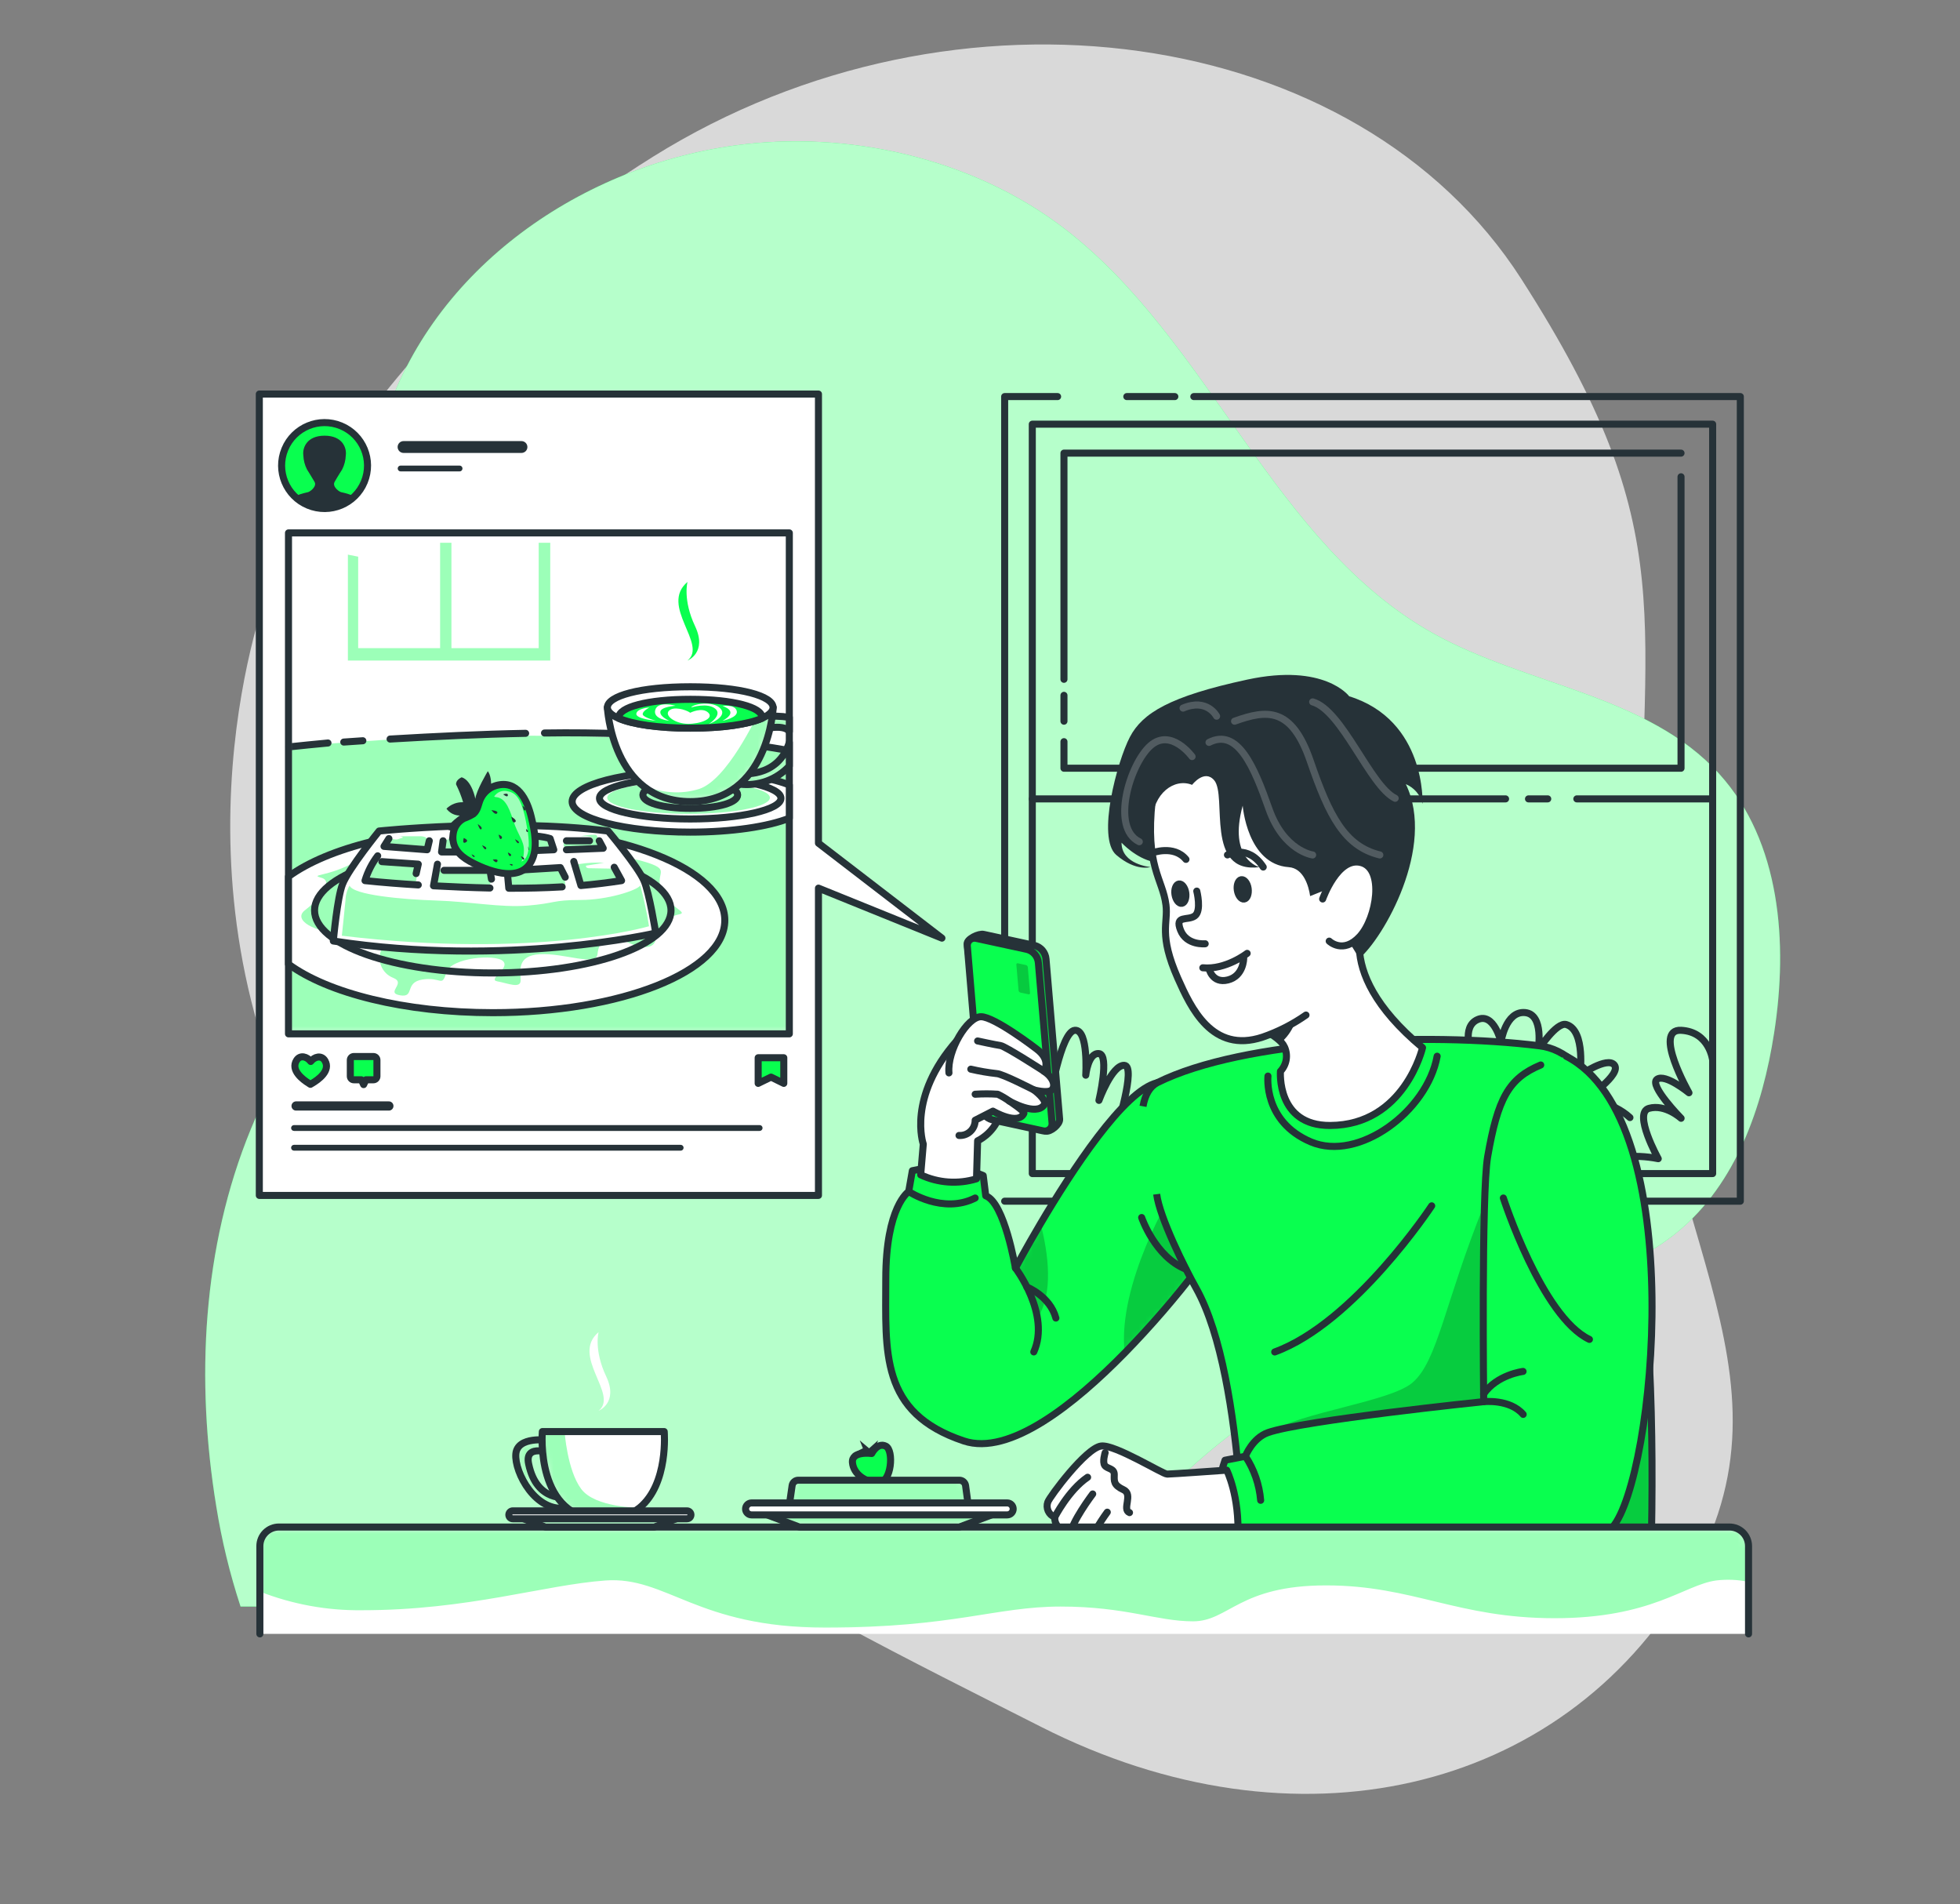 <svg width="278" height="270" viewBox="0 0 278 270" fill="none" xmlns="http://www.w3.org/2000/svg">
<rect x="0" y="0" width="278" height="270" fill="#808080" stroke="none"/>
<path opacity="0.7" d="M38.041 83.57C38.041 83.57 22.428 123.89 44.369 164.49C66.31 205.09 111.502 226.538 147.672 244.878C183.842 263.218 221.402 254.286 239.249 224.248C257.096 194.21 232.618 172.767 232.585 129.933C232.551 87.098 238.997 75.758 215.785 39.571C192.573 3.384 135.671 -4.63 92.641 22.211C49.61 49.052 38.041 83.57 38.041 83.57Z" fill="white"/>
<path d="M34.121 227.815H152.398C152.88 227.054 153.362 226.292 153.854 225.547C166.578 206.177 186.945 192.373 209.199 185.894C219.167 182.993 229.964 181.262 237.972 174.66C246.215 167.867 250.001 157.026 251.636 146.47C253.624 133.685 252.549 119.36 243.874 109.767C233.688 98.5 216.619 97.24 203.347 89.854C180.505 77.147 171.646 48.195 150.87 32.336C137.76 22.323 120.014 18.442 104.16 20.638C81.654 23.757 60.48 38.838 54.118 60.958C52.294 67.399 51.642 74.115 52.192 80.787C53.211 93.975 56.05 107.337 53.374 120.29C50.422 134.564 41.132 146.61 35.582 160.1C28.678 176.9 27.742 195.716 30.677 213.625C31.449 218.438 32.6 223.183 34.121 227.815Z" fill="#09FF4F"/>
<path opacity="0.7" d="M34.121 227.815H152.398C152.88 227.054 153.362 226.292 153.854 225.547C166.578 206.177 186.945 192.373 209.199 185.894C219.167 182.993 229.964 181.262 237.972 174.66C246.215 167.867 250.001 157.026 251.636 146.47C253.624 133.685 252.549 119.36 243.874 109.767C233.688 98.5 216.619 97.24 203.347 89.854C180.505 77.147 171.646 48.195 150.87 32.336C137.76 22.323 120.014 18.442 104.16 20.638C81.654 23.757 60.48 38.838 54.118 60.958C52.294 67.399 51.642 74.115 52.192 80.787C53.211 93.975 56.05 107.337 53.374 120.29C50.422 134.564 41.132 146.61 35.582 160.1C28.678 176.9 27.742 195.716 30.677 213.625C31.449 218.438 32.6 223.183 34.121 227.815Z" fill="white"/>
<path d="M142.498 144.577V56.237H150.007" stroke="#263238" stroke-linecap="round" stroke-linejoin="round"/>
<path d="M142.498 159.025V155.799" stroke="#263238" stroke-linecap="round" stroke-linejoin="round"/>
<path d="M169.327 56.237H246.842V170.331H142.498" stroke="#263238" stroke-linecap="round" stroke-linejoin="round"/>
<path d="M159.824 56.237H166.634" stroke="#263238" stroke-linecap="round" stroke-linejoin="round"/>
<path d="M242.917 60.151H146.417V166.417H242.917V60.151Z" stroke="#263238" stroke-linecap="round" stroke-linejoin="round"/>
<path d="M238.431 67.61V108.938H150.909V105.17" stroke="#263238" stroke-linecap="round" stroke-linejoin="round"/>
<path d="M150.909 96.327V64.256H238.431" stroke="#263238" stroke-linecap="round" stroke-linejoin="round"/>
<path d="M150.909 102.269V98.601" stroke="#263238" stroke-linecap="round" stroke-linejoin="round"/>
<path d="M223.653 113.284H242.917" stroke="#263238" stroke-linecap="round" stroke-linejoin="round"/>
<path d="M216.798 113.284H219.526" stroke="#263238" stroke-linecap="round" stroke-linejoin="round"/>
<path d="M146.417 113.284H213.545" stroke="#263238" stroke-linecap="round" stroke-linejoin="round"/>
<path d="M189.818 108.938V106.95H197.887V108.082H194.673V108.938" stroke="#263238" stroke-linecap="round" stroke-linejoin="round"/>
<path d="M146.585 148.894C146.585 148.894 147.924 149.908 148.865 156.04C148.865 156.04 150.483 146.251 152.449 146.1C154.414 145.949 154 152.467 154 152.467C154 152.467 154.33 149.253 155.87 149.404C157.41 149.555 155.87 156.04 155.87 156.04C155.87 156.04 157.713 151 159.465 151.067C161.218 151.134 158.312 160.24 158.312 160.24C158.312 160.24 162.792 156.992 164.617 158.56C166.443 160.128 163.609 164.16 163.609 164.16C163.609 164.16 170.044 162.766 171.041 166.54" stroke="#263238" stroke-linecap="round" stroke-linejoin="round"/>
<path d="M171.041 162.894C171.041 162.894 173.841 161.058 176.053 161.914C176.053 161.914 174.647 159.781 176.053 158.47C177.458 157.16 179.256 161.92 179.256 161.92C179.256 161.92 179.458 153.962 182.263 154.366C185.069 154.769 182.263 161.92 182.263 161.92C182.263 161.92 187.27 157.479 188.474 159.03C189.678 160.582 187.673 162.9 187.673 162.9C187.673 162.9 190.674 161.942 192.881 164.182C192.881 164.182 196.241 160.755 199.97 160.262C199.97 160.262 197.49 153.061 198.688 151.61C199.886 150.16 202.076 157.894 202.076 157.894C202.076 157.894 203.034 152.854 206.164 152.473C206.164 152.473 203.554 151.056 204.327 148.9C205.1 146.744 208.706 149.41 208.706 149.41C208.706 149.41 207.228 145.624 209.569 144.582C211.91 143.541 212.895 147.752 212.895 147.752C212.895 147.752 213.545 143.345 216.3 143.586C219.055 143.826 218.165 148.9 218.165 148.9C218.165 148.9 220.763 144.874 222.152 145.282C224.952 146.106 224.09 152.473 224.09 152.473C224.09 152.473 227.97 149.774 228.973 151.017C230.054 152.355 224.935 155.805 224.935 155.805C224.935 155.805 228.788 156.236 231.185 158.476" stroke="#263238" stroke-linecap="round" stroke-linejoin="round"/>
<path d="M242.917 150.35C242.917 150.35 242.474 146.307 238.437 146.1C234.399 145.893 239.557 154.959 239.557 154.959C239.557 154.959 236.197 152.204 235.021 153.05C233.845 153.895 238.442 158.577 238.442 158.577C238.442 158.577 236.202 156.527 233.889 157.166C231.577 157.804 235.2 164.306 235.2 164.306C231.734 163.606 228.136 164.025 224.924 165.504" stroke="#263238" stroke-linecap="round" stroke-linejoin="round"/>
<path d="M133.599 133.03L116.088 119.567V55.878H36.781V169.514H116.088V125.94L133.599 133.03Z" fill="white" stroke="#263238" stroke-linecap="round" stroke-linejoin="round"/>
<path d="M111.955 75.568H40.919V146.604H111.955V75.568Z" fill="white"/>
<mask id="mask0_5_5331" style="mask-type:luminance" maskUnits="userSpaceOnUse" x="40" y="75" width="72" height="72">
<path d="M111.955 75.568H40.919V146.604H111.955V75.568Z" fill="white"/>
</mask>
<g mask="url(#mask0_5_5331)">
<path opacity="0.4" d="M111.955 106.441V146.604H40.919V105.92C48.759 105.254 59.926 104.402 71.159 104.335C95.62 104.195 106.534 105.858 111.955 106.441Z" fill="#09FF4F"/>
<path d="M102.855 105.108C105.902 105.461 108.937 105.898 111.955 106.441" stroke="#263238" stroke-linecap="round" stroke-linejoin="round"/>
<path d="M77.23 103.943C84.893 103.823 92.558 104.119 100.189 104.828" stroke="#263238" stroke-linecap="round" stroke-linejoin="round"/>
<path d="M55.328 104.8C61.729 104.425 68.141 104.111 74.553 103.988" stroke="#263238" stroke-linecap="round" stroke-linejoin="round"/>
<path d="M48.759 105.226C49.663 105.158 50.564 105.097 51.464 105.041" stroke="#263238" stroke-linecap="round" stroke-linejoin="round"/>
<path d="M40.919 105.92C42.79 105.707 44.66 105.545 46.519 105.36" stroke="#263238" stroke-linecap="round" stroke-linejoin="round"/>
<path opacity="0.4" d="M49.342 78.648V93.667H78.047V76.968H76.406V91.909H64.03V76.968H62.423V91.909H50.803V78.939L49.342 78.648Z" fill="#09FF4F"/>
</g>
<path d="M111.955 75.568H40.919V146.604H111.955V75.568Z" stroke="#263238" stroke-linecap="round" stroke-linejoin="round"/>
<path d="M73.965 62.548H57.237C57.015 62.548 56.801 62.636 56.644 62.794C56.486 62.952 56.398 63.165 56.398 63.388C56.398 63.611 56.486 63.825 56.644 63.982C56.801 64.139 57.015 64.228 57.237 64.228H73.965C74.187 64.228 74.401 64.139 74.559 63.982C74.716 63.825 74.805 63.611 74.805 63.388C74.805 63.165 74.716 62.952 74.559 62.794C74.401 62.636 74.187 62.548 73.965 62.548Z" fill="#263238"/>
<path d="M65.184 66.02H56.823C56.713 66.02 56.608 66.064 56.53 66.141C56.452 66.219 56.409 66.325 56.409 66.434C56.409 66.544 56.452 66.65 56.53 66.727C56.608 66.805 56.713 66.849 56.823 66.849H65.184C65.294 66.849 65.399 66.805 65.477 66.727C65.555 66.65 65.598 66.544 65.598 66.434C65.598 66.325 65.555 66.219 65.477 66.141C65.399 66.064 65.294 66.02 65.184 66.02Z" fill="#263238"/>
<path d="M69.894 117.417C57.366 117.417 46.48 120.217 40.919 124.299V136.72C46.48 140.819 57.366 143.602 69.894 143.602C88.071 143.602 102.805 137.739 102.805 130.504C102.805 123.269 88.071 117.417 69.894 117.417Z" fill="white" stroke="#263238" stroke-linecap="round" stroke-linejoin="round"/>
<path opacity="0.4" d="M50.495 122.16C46.575 124.366 43.775 123.963 45.606 124.478C47.438 124.994 45.086 127.687 43.26 129.07C41.434 130.454 44.694 132.279 48.474 132.279C52.254 132.279 54.745 133.209 54.163 134.519C53.977 134.892 53.871 135.299 53.851 135.714C53.831 136.13 53.897 136.546 54.046 136.934C54.195 137.323 54.423 137.676 54.716 137.972C55.009 138.268 55.361 138.499 55.748 138.652C57.719 139.43 54.594 140.763 56.745 141.138C58.895 141.514 57.305 139.302 59.937 138.898C62.569 138.495 62.669 140.069 63.297 137.924C63.924 135.779 70.285 135.253 71.35 136.294C72.413 137.336 69.07 138.898 70.549 139.162C72.027 139.425 73.841 140.248 73.847 139.027C73.853 137.806 73.198 135.499 76.58 135.309C79.962 135.118 84.571 137.067 84.745 135.309C84.918 133.55 86.106 131.994 88.133 133.164C90.16 134.334 92.736 134.99 92.999 133.164C93.118 132.319 93.494 131.531 94.076 130.907C94.658 130.283 95.418 129.853 96.253 129.675C97.815 129.384 94.92 128.785 93.828 126.22C92.736 123.655 95.603 123.37 91.028 122.082C86.453 120.794 82.577 123.112 78.204 122.014C73.83 120.917 55.77 119.231 50.495 122.16Z" fill="#09FF4F"/>
<path d="M69.894 137.969C83.855 137.969 95.172 133.995 95.172 129.093C95.172 124.191 83.855 120.217 69.894 120.217C55.933 120.217 44.615 124.191 44.615 129.093C44.615 133.995 55.933 137.969 69.894 137.969Z" stroke="#263238" stroke-linecap="round" stroke-linejoin="round"/>
<path d="M47.275 133.438C47.275 133.438 47.835 127.217 48.591 125.363C49.465 123.151 53.771 117.842 53.771 117.842C53.771 117.842 71.31 115.989 86.251 117.842C86.251 117.842 90.418 122.804 91.33 124.859C92.086 126.539 93.01 132.307 93.01 132.307C93.01 132.307 71.971 137.213 47.275 133.438Z" fill="white" stroke="#263238" stroke-linecap="round" stroke-linejoin="round"/>
<path opacity="0.4" d="M49.583 125.57C50.036 126.909 57.008 127.542 61.903 127.698C66.797 127.855 71.019 128.729 74.861 128.415C78.703 128.102 78.383 127.62 82.287 127.62C86.19 127.62 90.3 126.276 90.821 125.57C91.337 127.471 91.75 129.399 92.058 131.344C92.058 131.344 76.233 136.014 48.485 132.688C48.485 132.688 48.877 129.048 49.006 127.62C49.025 126.9 49.223 126.195 49.583 125.57Z" fill="#09FF4F"/>
<path opacity="0.4" d="M56.454 119.002C56.691 118.907 56.934 118.826 57.182 118.761C56.96 118.61 56.69 118.548 56.426 118.587H59.483C59.79 118.562 60.099 118.616 60.379 118.744C60.588 118.936 60.716 119.2 60.738 119.482C60.76 119.765 60.674 120.046 60.497 120.267C60.36 120.37 60.202 120.441 60.035 120.477C59.868 120.513 59.695 120.512 59.528 120.474C57.977 120.351 56.426 120.166 54.886 119.914C54.774 119.914 54.65 119.864 54.606 119.763C54.482 119.489 54.886 119.002 55.166 118.951C55.552 118.884 55.916 119.074 56.286 119.046C56.343 119.037 56.399 119.022 56.454 119.002Z" fill="#09FF4F"/>
<path opacity="0.4" d="M53.542 122.25C53.41 122.34 53.297 122.457 53.211 122.591C52.774 123.139 52.419 123.749 52.158 124.4C52.134 124.463 52.134 124.533 52.158 124.596C52.2 124.65 52.26 124.688 52.326 124.702C52.824 124.803 53.333 124.832 53.838 124.786C55.381 124.788 56.922 124.886 58.453 125.078C58.621 125.112 58.795 125.08 58.94 124.988C59.114 124.837 59.074 124.562 59.058 124.333C59.043 124.031 59.1 123.729 59.226 123.454C59.329 123.298 59.382 123.114 59.377 122.927C59.321 122.602 58.901 122.513 58.57 122.496L55.77 122.345C55.171 122.306 54.068 121.947 53.542 122.25Z" fill="#09FF4F"/>
<path opacity="0.4" d="M63.09 119.298C63.529 118.974 64.051 118.78 64.596 118.738C65.939 118.472 67.316 118.428 68.673 118.61C68.527 119.242 68.874 120.015 68.443 120.497C68.171 120.735 67.819 120.861 67.458 120.85C66.274 120.944 65.083 120.906 63.907 120.738C63.633 120.698 62.983 120.738 62.787 120.486C62.591 120.234 62.838 119.528 63.09 119.298Z" fill="#09FF4F"/>
<path opacity="0.4" d="M61.712 123.896C62.003 123.336 62.742 123.269 63.392 123.269C65.302 123.269 67.211 123.342 69.121 123.426C69.203 123.418 69.285 123.429 69.363 123.457C69.44 123.485 69.51 123.53 69.569 123.588C69.613 123.671 69.638 123.763 69.641 123.857C69.641 124.148 69.675 124.417 69.641 124.73C69.66 124.891 69.639 125.055 69.581 125.206C69.522 125.357 69.428 125.492 69.305 125.598C69.195 125.654 69.076 125.688 68.953 125.699C67.359 125.855 65.751 125.772 64.181 125.453C63.493 125.346 62.782 125.302 62.104 125.201C61.522 125.106 61.46 124.361 61.712 123.896Z" fill="#09FF4F"/>
<path opacity="0.4" d="M70.986 119.567C71.036 119.17 71.137 118.705 71.501 118.548C71.667 118.493 71.842 118.474 72.016 118.492L75.376 118.643C75.939 118.658 76.501 118.714 77.056 118.811C77.332 118.852 77.592 118.964 77.812 119.136C77.971 119.326 78.091 119.545 78.165 119.782C78.239 120.018 78.266 120.267 78.243 120.514C78.243 120.738 73.875 120.749 73.466 120.732C73.058 120.715 72.694 120.654 72.346 120.665C72.1 120.665 71.887 120.782 71.658 120.805C70.941 120.872 70.924 120.088 70.986 119.567Z" fill="#09FF4F"/>
<path opacity="0.4" d="M80.158 125.229C80.158 125.027 80.097 124.826 80.069 124.618C80.05 124.241 79.915 123.879 79.682 123.582C79.357 123.313 78.945 123.17 78.523 123.179C76.859 123.045 75.183 123.191 73.567 123.61C73.189 123.75 72.781 123.784 72.385 123.711C72.251 123.671 72.129 123.595 72.033 123.493C72.089 124.21 72.139 124.926 72.189 125.643C72.609 125.694 73.035 125.71 73.455 125.722L76.916 125.845C77.246 125.862 77.577 125.862 77.907 125.845C78.422 125.817 78.938 125.716 79.453 125.727C79.727 125.727 80.091 125.727 80.164 125.447C80.174 125.375 80.172 125.301 80.158 125.229Z" fill="#09FF4F"/>
<path opacity="0.4" d="M83.815 119.147C83.916 119.147 84.05 119.147 84.056 119.024C84.067 118.993 84.067 118.96 84.056 118.929C83.894 118.638 83.496 118.593 83.166 118.576H82.382C83.04 118.442 83.709 118.374 84.381 118.374C84.449 118.367 84.519 118.382 84.577 118.419C84.626 118.459 84.663 118.511 84.683 118.57L85.338 120.032C85.351 120.061 85.357 120.093 85.357 120.124C85.357 120.156 85.351 120.188 85.338 120.217C85.338 120.29 85.226 120.312 85.154 120.329C83.868 120.542 82.564 120.62 81.262 120.564C81.046 120.598 80.825 120.578 80.619 120.506C80.412 120.433 80.227 120.311 80.08 120.15C80.021 120.079 79.978 119.996 79.954 119.907C79.929 119.818 79.925 119.724 79.94 119.633C79.956 119.542 79.991 119.456 80.043 119.38C80.095 119.303 80.163 119.239 80.242 119.192C80.679 118.99 81.48 119.153 81.956 119.158L83.815 119.147Z" fill="#09FF4F"/>
<path opacity="0.4" d="M85.68 122.345L83.126 122.754C83.108 122.81 83.11 122.87 83.133 122.925C83.156 122.979 83.197 123.024 83.25 123.05C83.359 123.104 83.481 123.127 83.602 123.118L87.097 123.179C87.161 123.177 87.225 123.192 87.282 123.224C87.323 123.259 87.352 123.306 87.366 123.358C87.528 123.75 87.668 124.154 87.791 124.557C87.836 124.672 87.852 124.798 87.836 124.921C87.769 125.201 87.433 125.302 87.147 125.346C85.826 125.507 84.495 125.561 83.166 125.509C82.933 125.529 82.701 125.472 82.505 125.346C82.398 125.242 82.317 125.113 82.27 124.971C82.051 124.445 81.346 122.731 82.152 122.524C83.318 122.335 84.501 122.275 85.68 122.345Z" fill="#09FF4F"/>
<path d="M59.326 125.486C56.806 125.33 54.286 125.139 51.772 124.876C52.157 123.606 52.766 122.415 53.57 121.359" stroke="#263238" stroke-linecap="round" stroke-linejoin="round"/>
<path d="M69.49 125.923C66.819 125.867 64.154 125.75 61.488 125.61L62.048 122.541" stroke="#263238" stroke-linecap="round" stroke-linejoin="round"/>
<path d="M79.733 125.761C77.213 125.906 74.693 125.962 72.167 125.957L71.876 122.815" stroke="#263238" stroke-linecap="round" stroke-linejoin="round"/>
<path d="M87.119 122.978L88.161 124.876C86.246 125.171 84.325 125.402 82.398 125.57L81.385 122.16" stroke="#263238" stroke-linecap="round" stroke-linejoin="round"/>
<path d="M68.751 119.595V120.81H62.63L62.843 119.226" stroke="#263238" stroke-linecap="round" stroke-linejoin="round"/>
<path d="M60.889 119.226L60.586 120.497L54.466 120.021L55.16 118.912" stroke="#263238" stroke-linecap="round" stroke-linejoin="round"/>
<path d="M54.163 122.182L59.326 122.541L59.024 123.874" stroke="#263238" stroke-linecap="round" stroke-linejoin="round"/>
<path d="M62.977 123.42H69.49L69.709 124.663" stroke="#263238" stroke-linecap="round" stroke-linejoin="round"/>
<path d="M73.052 123.42L79.475 123.028L80.17 124.389" stroke="#263238" stroke-linecap="round" stroke-linejoin="round"/>
<path d="M71.12 119.226V120.81L78.546 120.497L78.025 118.912C78.025 118.912 76.07 118.223 72.122 118.593" stroke="#263238" stroke-linecap="round" stroke-linejoin="round"/>
<path d="M80.343 120.497L85.557 120.284L84.991 119.226" stroke="#263238" stroke-linecap="round" stroke-linejoin="round"/>
<path d="M80.343 119.226H83.619" stroke="#263238" stroke-linecap="round" stroke-linejoin="round"/>
<path d="M64.193 118.912C65.699 118.65 67.223 118.508 68.751 118.486" stroke="#263238" stroke-linecap="round" stroke-linejoin="round"/>
<path d="M69.49 113.278C69.49 113.278 70.05 110.478 69.188 109.358C69.188 109.358 67.508 112.158 67.424 113.278C67.424 113.278 66.937 110.674 65.486 110.221C65.486 110.221 64.624 110.568 64.691 111.24C65.097 112.049 65.43 112.892 65.688 113.76C65.252 113.741 64.818 113.813 64.411 113.97C64.004 114.127 63.635 114.366 63.325 114.673C63.541 114.972 63.825 115.215 64.152 115.385C64.48 115.554 64.843 115.644 65.212 115.647C65.212 115.647 63.717 116.661 63.325 117.585C63.325 117.585 65.733 118.576 67.805 117.439C69.877 116.302 69.49 113.278 69.49 113.278Z" fill="#263238"/>
<path d="M68.186 113.239C68.401 112.792 68.708 112.396 69.088 112.077C69.467 111.757 69.909 111.522 70.386 111.386C73.382 110.562 74.76 113.385 75.348 115.821C75.819 117.781 76.362 120.357 75.314 122.222C73.584 125.302 68.903 123.403 66.606 122.121C65.1 121.281 63.991 120.094 64.282 118.201C64.343 117.754 64.509 117.328 64.766 116.957C65.023 116.586 65.364 116.281 65.761 116.067C66.241 115.897 66.702 115.68 67.138 115.418C67.805 114.88 67.827 113.962 68.186 113.239Z" fill="#09FF4F" stroke="#263238" stroke-linecap="round" stroke-linejoin="round"/>
<path opacity="0.6" d="M70.258 113.021C71.484 113.105 72.094 114.141 72.789 116.319C73.483 118.498 74.312 119.175 74.312 120.547C74.312 121.919 73.92 122.16 73.92 122.16C73.92 122.16 75.482 122.014 74.85 117.943C74.217 113.872 73.489 112.478 72.05 112.214C71.687 112.108 71.3 112.123 70.946 112.256C70.593 112.39 70.292 112.634 70.09 112.954" fill="white"/>
<path d="M65.778 118.834C65.778 118.834 66.623 119.142 66.058 119.45C65.492 119.758 65.778 118.834 65.778 118.834Z" fill="#263238"/>
<path d="M67.76 116.862C67.76 116.862 68.499 117.288 68.281 117.562C68.062 117.837 67.76 116.862 67.76 116.862Z" fill="#263238"/>
<path d="M69.709 114.88C69.709 114.88 70.773 114.97 70.51 115.317C70.246 115.664 69.709 114.88 69.709 114.88Z" fill="#263238"/>
<path d="M71.377 112.64C71.377 112.64 72.077 112.36 72.033 112.769C71.988 113.178 71.377 112.64 71.377 112.64Z" fill="#263238"/>
<path d="M72.537 115.821C72.537 115.821 73.461 116.319 73.052 116.582C72.643 116.846 72.537 115.821 72.537 115.821Z" fill="#263238"/>
<path d="M70.728 118.352C70.728 118.352 71.422 118.598 71.137 118.912C70.851 119.226 70.728 118.352 70.728 118.352Z" fill="#263238"/>
<path d="M68.382 119.864C68.382 119.864 69.143 120.122 68.942 120.379C68.74 120.637 68.382 119.864 68.382 119.864Z" fill="#263238"/>
<path d="M69.894 121.902C69.894 121.902 70.722 121.729 70.549 122.132C70.375 122.535 69.894 121.902 69.894 121.902Z" fill="#263238"/>
<path d="M72.033 120.883C72.033 120.883 72.705 121.141 72.442 121.359C72.178 121.578 72.033 120.883 72.033 120.883Z" fill="#263238"/>
<path d="M73.052 119.013C73.052 119.013 73.769 119.321 73.573 119.534C73.377 119.746 73.052 119.013 73.052 119.013Z" fill="#263238"/>
<path d="M74.609 117.551C74.609 117.551 75.068 117.848 74.849 117.966C74.631 118.083 74.609 117.551 74.609 117.551Z" fill="#263238"/>
<path d="M73.875 121.398C73.875 121.398 74.486 121.645 74.329 121.863C74.172 122.082 73.875 121.398 73.875 121.398Z" fill="#263238"/>
<path d="M74.911 120.021C74.911 120.021 75.073 120.446 75.001 120.547C74.928 120.648 74.911 120.021 74.911 120.021Z" fill="#263238"/>
<path d="M72.268 122.541C72.268 122.541 72.766 122.462 72.705 122.681C72.643 122.899 72.268 122.541 72.268 122.541Z" fill="#263238"/>
<path d="M66.886 121.141C66.886 121.141 67.491 121.398 67.295 121.51C67.099 121.622 66.886 121.141 66.886 121.141Z" fill="#263238"/>
<path d="M74.116 114.258C74.116 114.258 74.676 114.6 74.486 114.886C74.295 115.171 74.116 114.258 74.116 114.258Z" fill="#263238"/>
<path d="M111.955 115.938V111.307C108.965 110.12 103.779 109.336 97.899 109.336C88.648 109.336 81.15 111.274 81.15 113.67C81.15 116.067 88.648 117.999 97.899 117.999C103.79 117.999 108.97 117.21 111.955 116.022V115.938Z" fill="white" stroke="#263238" stroke-linecap="round" stroke-linejoin="round"/>
<path opacity="0.4" d="M109.2 113.116C109.2 114.382 104.037 115.412 97.664 115.412C91.291 115.412 86.128 114.382 86.128 113.116C86.128 111.85 91.297 110.826 97.664 110.826C104.031 110.826 109.2 111.85 109.2 113.116Z" fill="#09FF4F"/>
<path d="M97.899 116.134C105.006 116.134 110.768 114.821 110.768 113.2C110.768 111.579 105.006 110.266 97.899 110.266C90.792 110.266 85.03 111.579 85.03 113.2C85.03 114.821 90.792 116.134 97.899 116.134Z" stroke="#263238" stroke-linecap="round" stroke-linejoin="round"/>
<path d="M104.625 112.724C104.625 113.777 101.97 114.628 97.905 114.628C93.839 114.628 91.185 113.777 91.185 112.724C91.185 111.671 93.845 110.826 97.905 110.826C101.965 110.826 104.625 111.677 104.625 112.724Z" stroke="#263238" stroke-linecap="round" stroke-linejoin="round"/>
<path d="M111.955 103.742V101.726C110.781 101.54 109.588 101.506 108.405 101.625L107.52 103.568C107.52 103.568 111.11 102.47 111.955 103.742Z" fill="white"/>
<mask id="mask1_5_5331" style="mask-type:luminance" maskUnits="userSpaceOnUse" x="107" y="101" width="5" height="3">
<path d="M111.955 103.742V101.726C110.781 101.54 109.588 101.506 108.405 101.625L107.52 103.568C107.52 103.568 111.11 102.47 111.955 103.742Z" fill="white"/>
</mask>
<g mask="url(#mask1_5_5331)">
<path opacity="0.4" d="M111.955 103.742V101.726C110.781 101.54 109.588 101.506 108.405 101.625L107.52 103.568C107.52 103.568 111.11 102.47 111.955 103.742Z" fill="#09FF4F"/>
</g>
<path d="M111.955 103.742V101.726C110.781 101.54 109.588 101.506 108.405 101.625L107.52 103.568C107.52 103.568 111.11 102.47 111.955 103.742Z" stroke="#263238" stroke-linecap="round" stroke-linejoin="round"/>
<path d="M111.955 105.276C110.331 110.473 104.916 109.694 104.916 109.694V111.19C106.209 111.351 107.521 111.203 108.745 110.757C109.969 110.311 111.07 109.58 111.955 108.625V105.276Z" fill="white"/>
<mask id="mask2_5_5331" style="mask-type:luminance" maskUnits="userSpaceOnUse" x="104" y="105" width="8" height="7">
<path d="M111.955 105.276C110.331 110.473 104.916 109.694 104.916 109.694V111.19C106.209 111.351 107.521 111.203 108.745 110.757C109.969 110.311 111.07 109.58 111.955 108.625V105.276Z" fill="white"/>
</mask>
<g mask="url(#mask2_5_5331)">
<path opacity="0.4" d="M111.955 105.276C110.331 110.473 104.916 109.694 104.916 109.694V111.19C106.209 111.351 107.521 111.203 108.745 110.757C109.969 110.311 111.07 109.58 111.955 108.625V105.276Z" fill="#09FF4F"/>
</g>
<path d="M111.955 105.276C110.331 110.473 104.916 109.694 104.916 109.694V111.19C106.209 111.351 107.521 111.203 108.745 110.757C109.969 110.311 111.07 109.58 111.955 108.625V105.276Z" stroke="#263238" stroke-linecap="round" stroke-linejoin="round"/>
<path d="M86.15 100.32C86.15 100.32 86.8 113.67 97.91 113.67C109.021 113.67 109.67 100.32 109.67 100.32H86.15Z" fill="white"/>
<mask id="mask3_5_5331" style="mask-type:luminance" maskUnits="userSpaceOnUse" x="86" y="100" width="24" height="14">
<path d="M86.15 100.32C86.15 100.32 86.8 113.67 97.91 113.67C109.021 113.67 109.67 100.32 109.67 100.32H86.15Z" fill="white"/>
</mask>
<g mask="url(#mask3_5_5331)">
<path opacity="0.4" d="M109.648 100.32C109.648 100.32 108.998 113.67 97.888 113.67C95.375 113.744 92.922 112.894 90.994 111.279L91.157 111.24C93.644 112.47 96.508 112.699 99.159 111.878C103.079 110.602 107.234 101.882 107.946 100.32H109.648Z" fill="#09FF4F"/>
</g>
<path d="M86.15 100.32C86.15 100.32 86.8 113.67 97.91 113.67C109.021 113.67 109.67 100.32 109.67 100.32H86.15Z" stroke="#263238" stroke-linecap="round" stroke-linejoin="round"/>
<path d="M109.648 100.32C109.648 100.88 109.088 101.412 108.052 101.86C106.12 102.694 102.53 103.254 97.899 103.254C93.268 103.254 89.678 102.694 87.746 101.86C86.71 101.412 86.15 100.88 86.15 100.32C86.15 98.696 90.793 97.386 97.91 97.386C105.028 97.386 109.648 98.696 109.648 100.32Z" fill="white" stroke="#263238" stroke-linecap="round" stroke-linejoin="round"/>
<path d="M108.08 101.709C108.085 101.759 108.085 101.81 108.08 101.86C106.148 102.694 102.558 103.254 97.927 103.254C93.296 103.254 89.706 102.694 87.774 101.86C87.769 101.81 87.769 101.759 87.774 101.709C87.774 100.303 91.79 99.166 97.944 99.166C104.098 99.166 108.08 100.32 108.08 101.709Z" fill="#09FF4F" stroke="#263238" stroke-linecap="round" stroke-linejoin="round"/>
<path d="M97.899 101.07C97.899 101.07 99.613 100.208 100.47 101.07C101.326 101.933 99.254 102.672 97.535 102.644C95.816 102.616 94.243 101.524 94.853 100.818C95.463 100.113 97.289 100.622 97.899 101.07Z" fill="white"/>
<path d="M98.033 100.32C98.033 100.32 100.335 99.581 101.444 100.494C102.553 101.406 100.525 102.678 100.525 102.678C100.525 102.678 103.247 101.67 102.205 100.494C101.164 99.318 98.257 99.822 98.033 100.32Z" fill="white"/>
<path d="M102.48 100.124C102.48 100.124 105.011 100.83 102.48 102.207C102.48 102.207 104.793 101.759 104.49 100.79C104.188 99.822 102.48 100.124 102.48 100.124Z" fill="white"/>
<path d="M94.931 102.207C94.931 102.207 93.576 101.647 93.66 100.93C93.744 100.214 95.822 100.079 95.822 100.079C95.822 100.079 93.302 99.351 92.938 100.678C92.574 102.006 94.931 102.207 94.931 102.207Z" fill="white"/>
<path d="M93.049 102.207C93.049 102.207 91.285 101.759 91.168 101.317C91.05 100.874 92.109 100.32 92.109 100.32C92.109 100.32 90.367 100.443 90.255 101.199C90.143 101.955 93.049 102.207 93.049 102.207Z" fill="white"/>
<path d="M97.513 82.518C93.492 85.911 100.419 91.377 97.513 93.667C97.513 93.667 100.358 92.547 98.588 88.795C96.818 85.043 97.513 82.518 97.513 82.518Z" fill="#09FF4F"/>
<path d="M51.665 68.35C52.953 65.241 51.476 61.677 48.367 60.389C45.259 59.102 41.694 60.578 40.407 63.687C39.119 66.796 40.595 70.36 43.704 71.647C46.813 72.935 50.377 71.459 51.665 68.35Z" fill="#09FF4F" stroke="#263238" stroke-linecap="round" stroke-linejoin="round"/>
<path d="M48.529 69.822C48.16 69.822 47.085 69.01 47.454 68.344C47.824 67.678 48.529 66.574 48.529 66.574C48.844 65.955 49.019 65.275 49.045 64.581C49.196 63.545 48.602 61.781 46.038 61.781C43.473 61.781 42.879 63.55 43.025 64.581C43.05 65.275 43.228 65.956 43.545 66.574C43.545 66.574 44.251 67.694 44.621 68.344C44.99 68.994 43.91 69.822 43.545 69.822C42.945 69.954 42.358 70.141 41.793 70.382C41.793 70.382 44.245 72.107 46.038 72.107C47.83 72.107 50.277 70.382 50.277 70.382C49.713 70.141 49.128 69.953 48.529 69.822Z" fill="#263238"/>
<path d="M46.088 150.412C45.584 149.566 44.593 149.852 44.072 150.518C43.573 149.858 42.593 149.522 42.067 150.356C41.177 151.756 42.952 153.089 43.792 153.61L44.027 153.761L44.273 153.615C45.125 153.117 46.933 151.84 46.088 150.412Z" fill="#09FF4F" stroke="#263238" stroke-linecap="round" stroke-linejoin="round"/>
<path d="M111.171 153.626L109.357 152.736L107.537 153.626V149.992H111.171V153.626Z" fill="#09FF4F" stroke="#263238" stroke-linecap="round" stroke-linejoin="round"/>
<path d="M50.165 149.818H52.965C53.031 149.818 53.096 149.831 53.157 149.857C53.218 149.882 53.273 149.919 53.319 149.966C53.365 150.013 53.402 150.069 53.427 150.13C53.452 150.191 53.464 150.256 53.463 150.322V152.618C53.463 152.684 53.45 152.749 53.425 152.809C53.4 152.87 53.364 152.925 53.317 152.971C53.271 153.017 53.216 153.054 53.156 153.079C53.095 153.104 53.03 153.117 52.965 153.117H51.901L51.576 153.8L51.251 153.117H50.187C50.122 153.117 50.057 153.104 49.996 153.079C49.936 153.054 49.881 153.017 49.835 152.971C49.788 152.925 49.752 152.87 49.727 152.809C49.702 152.749 49.689 152.684 49.689 152.618V150.322C49.687 150.193 49.736 150.068 49.825 149.974C49.914 149.88 50.035 149.824 50.165 149.818Z" fill="#09FF4F" stroke="#263238" stroke-linecap="round" stroke-linejoin="round"/>
<path d="M55.093 156.18H41.938C41.776 156.195 41.625 156.27 41.515 156.391C41.405 156.512 41.344 156.669 41.344 156.832C41.344 156.996 41.405 157.153 41.515 157.274C41.625 157.395 41.776 157.47 41.938 157.485H55.093C55.184 157.493 55.275 157.483 55.361 157.454C55.448 157.425 55.527 157.378 55.595 157.317C55.662 157.255 55.716 157.18 55.753 157.097C55.789 157.014 55.809 156.924 55.809 156.832C55.809 156.741 55.789 156.651 55.753 156.568C55.716 156.484 55.662 156.41 55.595 156.348C55.527 156.287 55.448 156.24 55.361 156.211C55.275 156.182 55.184 156.172 55.093 156.18Z" fill="#263238"/>
<path d="M107.744 159.54H41.703C41.593 159.54 41.488 159.584 41.41 159.661C41.333 159.739 41.289 159.845 41.289 159.954C41.289 160.064 41.333 160.17 41.41 160.247C41.488 160.325 41.593 160.369 41.703 160.369H107.744C107.854 160.369 107.959 160.325 108.037 160.247C108.115 160.17 108.158 160.064 108.158 159.954C108.158 159.845 108.115 159.739 108.037 159.661C107.959 159.584 107.854 159.54 107.744 159.54Z" fill="#263238"/>
<path d="M96.544 162.34H41.703C41.593 162.34 41.488 162.384 41.41 162.461C41.333 162.539 41.289 162.645 41.289 162.754C41.289 162.864 41.333 162.97 41.41 163.047C41.488 163.125 41.593 163.169 41.703 163.169H96.544C96.654 163.169 96.759 163.125 96.837 163.047C96.915 162.97 96.958 162.864 96.958 162.754C96.958 162.645 96.915 162.539 96.837 162.461C96.759 162.384 96.654 162.34 96.544 162.34Z" fill="#263238"/>
<path d="M169.943 179.801C166.714 184.025 163.234 188.051 159.522 191.858C152.438 199.087 143.203 206.496 136.713 204.334C124.751 200.347 125.636 191.706 125.636 181.374C125.636 171.042 128.884 168.976 128.884 168.976L129.405 166.008C135.274 164.692 139.457 166.702 139.457 166.702L139.815 169.57C142.475 170.538 144.026 179.818 144.026 179.818C144.026 179.818 145.438 177.146 147.588 173.512C151.973 166.092 159.421 154.629 164.158 153.531L168.336 172.51L169.943 179.801Z" fill="#09FF4F"/>
<mask id="mask4_5_5331" style="mask-type:luminance" maskUnits="userSpaceOnUse" x="125" y="153" width="45" height="52">
<path d="M169.943 179.801C166.714 184.025 163.234 188.051 159.522 191.858C152.438 199.087 143.203 206.496 136.713 204.334C124.751 200.347 125.636 191.706 125.636 181.374C125.636 171.042 128.884 168.976 128.884 168.976L129.405 166.008C135.274 164.692 139.457 166.702 139.457 166.702L139.815 169.57C142.475 170.538 144.026 179.818 144.026 179.818C144.026 179.818 145.438 177.146 147.588 173.512C151.973 166.092 159.421 154.629 164.158 153.531L168.336 172.51L169.943 179.801Z" fill="white"/>
</mask>
<g mask="url(#mask4_5_5331)">
<path opacity="0.2" d="M169.943 179.801C166.714 184.025 163.234 188.051 159.522 191.858C158.402 182.063 166.359 168.959 166.359 168.959L168.336 172.493L169.943 179.801Z" fill="black"/>
<path opacity="0.2" d="M147.14 186.907C147.14 186.907 145.65 181.346 144.026 179.801C144.026 179.801 145.438 177.13 147.588 173.495C148.697 177.768 149.453 183.407 147.14 186.907Z" fill="black"/>
</g>
<path d="M169.943 179.801C166.714 184.025 163.234 188.051 159.522 191.858C152.438 199.087 143.203 206.496 136.713 204.334C124.751 200.347 125.636 191.706 125.636 181.374C125.636 171.042 128.884 168.976 128.884 168.976L129.405 166.008C135.274 164.692 139.457 166.702 139.457 166.702L139.815 169.57C142.475 170.538 144.026 179.818 144.026 179.818C144.026 179.818 145.438 177.146 147.588 173.512C151.973 166.092 159.421 154.629 164.158 153.531L168.336 172.51L169.943 179.801Z" stroke="#263238" stroke-linecap="round" stroke-linejoin="round"/>
<path d="M137.698 145.316L135.699 147.59C128.626 155.62 130.956 162.239 130.956 162.239L130.586 166.596C133.066 167.756 135.887 167.956 138.505 167.156L138.662 161.769C138.662 161.769 147.235 158.028 137.698 145.316Z" fill="white" stroke="#263238" stroke-linecap="round" stroke-linejoin="round"/>
<path d="M141.803 158.23L148.305 160.391C148.994 160.565 150.354 159.417 150.293 158.711L148.361 135.981C148.323 135.533 148.147 135.108 147.857 134.765C147.567 134.422 147.177 134.178 146.742 134.066L139.541 132.503C138.852 132.324 137.122 133.147 137.178 133.853L140.185 156.32C140.224 156.767 140.401 157.19 140.69 157.532C140.98 157.874 141.369 158.118 141.803 158.23Z" fill="#09FF4F"/>
<mask id="mask5_5_5331" style="mask-type:luminance" maskUnits="userSpaceOnUse" x="137" y="132" width="14" height="29">
<path d="M141.803 158.23L148.305 160.391C148.994 160.565 150.354 159.417 150.293 158.711L148.361 135.981C148.323 135.533 148.147 135.108 147.857 134.765C147.567 134.422 147.177 134.178 146.742 134.066L139.541 132.503C138.852 132.324 137.122 133.147 137.178 133.853L140.185 156.32C140.224 156.767 140.401 157.19 140.69 157.532C140.98 157.874 141.369 158.118 141.803 158.23Z" fill="white"/>
</mask>
<g mask="url(#mask5_5_5331)">
<path opacity="0.3" d="M141.803 158.23L148.305 160.391C148.994 160.565 150.354 159.417 150.293 158.711L148.361 135.981C148.323 135.533 148.147 135.108 147.857 134.765C147.567 134.422 147.177 134.178 146.742 134.066L139.541 132.503C138.852 132.324 137.122 133.147 137.178 133.853L140.185 156.32C140.224 156.767 140.401 157.19 140.69 157.532C140.98 157.874 141.369 158.118 141.803 158.23Z" fill="black" fill-opacity="0.7"/>
</g>
<path d="M141.803 158.23L148.305 160.391C148.994 160.565 150.354 159.417 150.293 158.711L148.361 135.981C148.323 135.533 148.147 135.108 147.857 134.765C147.567 134.422 147.177 134.178 146.742 134.066L139.541 132.503C138.852 132.324 137.122 133.147 137.178 133.853L140.185 156.32C140.224 156.767 140.401 157.19 140.69 157.532C140.98 157.874 141.369 158.118 141.803 158.23Z" stroke="#263238" stroke-linecap="round" stroke-linejoin="round"/>
<path d="M140.734 158.79L147.935 160.358C148.095 160.398 148.262 160.4 148.423 160.363C148.583 160.326 148.733 160.252 148.859 160.145C148.984 160.039 149.083 159.905 149.147 159.752C149.21 159.6 149.236 159.435 149.223 159.271L147.28 136.541C147.242 136.093 147.066 135.668 146.776 135.325C146.486 134.982 146.097 134.738 145.662 134.626L138.455 133.063C138.297 133.027 138.134 133.027 137.977 133.066C137.82 133.104 137.675 133.179 137.553 133.285C137.43 133.39 137.335 133.523 137.273 133.672C137.212 133.821 137.187 133.983 137.2 134.144L139.115 156.88C139.154 157.327 139.331 157.75 139.621 158.092C139.911 158.434 140.3 158.678 140.734 158.79Z" fill="#09FF4F" stroke="#263238" stroke-linecap="round" stroke-linejoin="round"/>
<path opacity="0.3" d="M144.727 140.746L145.891 140.998C145.917 141.005 145.944 141.005 145.969 140.999C145.995 140.993 146.019 140.981 146.039 140.964C146.059 140.947 146.075 140.926 146.085 140.901C146.096 140.877 146.1 140.851 146.099 140.825L145.785 137.157C145.778 137.085 145.749 137.016 145.702 136.961C145.655 136.906 145.592 136.867 145.522 136.849L144.363 136.597C144.337 136.591 144.31 136.591 144.285 136.597C144.259 136.603 144.235 136.614 144.215 136.631C144.195 136.648 144.179 136.67 144.169 136.694C144.158 136.718 144.154 136.744 144.155 136.77L144.469 140.438C144.474 140.51 144.501 140.579 144.548 140.634C144.594 140.69 144.657 140.729 144.727 140.746Z" fill="black" fill-opacity="0.7"/>
<path d="M134.596 152.142C134.316 148.956 137.217 144.174 139.143 144.174C141.07 144.174 146.95 148.693 146.95 148.693C149.223 150.345 148.07 151.913 148.07 151.913C149.408 152.798 149.75 153.99 149.19 154.545C148.63 155.099 146.63 154.545 146.63 154.545C146.63 154.545 148.579 155.973 148.098 156.673C146.978 158.325 143.17 156.141 143.17 156.141C143.17 156.141 145.365 157.586 145.236 157.86C144.413 159.669 140.834 157.563 140.834 157.563L138.314 158.851C138.317 159.147 138.258 159.439 138.142 159.711C138.026 159.983 137.855 160.228 137.64 160.431C137.425 160.634 137.171 160.79 136.893 160.89C136.615 160.99 136.319 161.032 136.024 161.013" fill="white"/>
<path d="M134.596 152.142C134.316 148.956 137.217 144.174 139.143 144.174C141.07 144.174 146.95 148.693 146.95 148.693C149.223 150.345 148.07 151.913 148.07 151.913C149.408 152.798 149.75 153.99 149.19 154.545C148.63 155.099 146.63 154.545 146.63 154.545C146.63 154.545 148.579 155.973 148.098 156.673C146.978 158.325 143.17 156.141 143.17 156.141C143.17 156.141 145.365 157.586 145.236 157.86C144.413 159.669 140.834 157.563 140.834 157.563L138.314 158.851C138.317 159.147 138.258 159.439 138.142 159.711C138.026 159.983 137.855 160.228 137.64 160.431C137.425 160.634 137.171 160.79 136.893 160.89C136.615 160.99 136.319 161.032 136.024 161.013" stroke="#263238" stroke-linecap="round" stroke-linejoin="round"/>
<path d="M148.098 151.913C148.098 151.913 142.598 148.357 141.904 148.262C141.21 148.166 138.662 147.612 138.662 147.612" fill="white"/>
<path d="M148.098 151.913C148.098 151.913 142.598 148.357 141.904 148.262C141.21 148.166 138.662 147.612 138.662 147.612" stroke="#263238" stroke-linecap="round" stroke-linejoin="round"/>
<path d="M146.63 154.545C146.63 154.545 142.15 152.238 141.35 152.238C140.121 152.103 138.902 151.893 137.698 151.61" fill="white"/>
<path d="M146.63 154.545C146.63 154.545 142.15 152.238 141.35 152.238C140.121 152.103 138.902 151.893 137.698 151.61" stroke="#263238" stroke-linecap="round" stroke-linejoin="round"/>
<path d="M143.17 156.141C142.648 155.769 142.095 155.443 141.518 155.166C140.451 155.093 139.381 155.093 138.314 155.166" fill="white"/>
<path d="M143.17 156.141C142.648 155.769 142.095 155.443 141.518 155.166C140.451 155.093 139.381 155.093 138.314 155.166" stroke="#263238" stroke-linecap="round" stroke-linejoin="round"/>
<path d="M162.12 156.88C162.417 155.234 163.083 154.08 164.159 153.52C176.344 147.444 202.351 146.29 218.372 148.301C233.156 150.16 235.424 190.743 233.923 228.336H176.54C176.54 228.336 176.899 195.587 169.658 182.685C168.056 179.84 164.478 172.655 164.058 169.346" fill="#09FF4F"/>
<mask id="mask6_5_5331" style="mask-type:luminance" maskUnits="userSpaceOnUse" x="162" y="147" width="73" height="82">
<path d="M162.12 156.88C162.417 155.234 163.083 154.08 164.159 153.52C176.344 147.444 202.351 146.29 218.372 148.301C233.156 150.16 235.424 190.743 233.923 228.336H176.54C176.54 228.336 176.899 195.587 169.658 182.685C168.056 179.84 164.478 172.655 164.058 169.346" fill="white"/>
</mask>
<g mask="url(#mask6_5_5331)">
<path opacity="0.2" d="M233.923 228.33H176.54C176.54 228.33 176.618 221.392 175.98 212.65C175.98 212.65 174.39 206.418 179.827 203.158C184.75 200.207 197.154 198.751 200.312 196.086C203.946 193.017 204.887 184.712 210.549 170.729C214.021 162.155 230.322 165.129 230.322 165.129C234.338 180.781 234.847 205.124 233.923 228.33Z" fill="black"/>
</g>
<path d="M144.026 179.801C144.026 179.801 149.022 186.386 146.63 191.706" stroke="#263238" stroke-linecap="round" stroke-linejoin="round"/>
<path d="M161.93 172.65C161.93 172.65 163.822 178.222 168.213 179.98" stroke="#263238" stroke-linecap="round" stroke-linejoin="round"/>
<path d="M128.884 168.959C128.884 168.959 133.717 172.207 138.314 169.883" stroke="#263238" stroke-linecap="round" stroke-linejoin="round"/>
<path d="M145.65 182.506C145.65 182.506 148.932 183.805 149.761 186.907" stroke="#263238" stroke-linecap="round" stroke-linejoin="round"/>
<path d="M176.54 228.33C176.54 228.33 176.898 195.582 169.658 182.679C168.056 179.834 164.478 172.65 164.058 169.34" stroke="#263238" stroke-miterlimit="10"/>
<path d="M162.12 156.88C162.417 155.234 163.083 154.08 164.159 153.52C176.344 147.444 202.351 146.29 218.372 148.301C233.156 150.16 235.424 190.743 233.923 228.336" stroke="#263238" stroke-miterlimit="10"/>
<path d="M201.768 148.564C201.768 148.564 199.22 159.546 188.67 159.596C181.02 159.635 181.614 151.913 181.614 151.913C182.038 151.465 182.32 150.902 182.425 150.294C182.529 149.686 182.452 149.061 182.202 148.497C182.085 148.242 181.93 148.006 181.742 147.797C180.892 146.949 179.854 146.312 178.713 145.938C178.036 145.681 177.342 145.474 176.635 145.316C176.635 145.316 177.402 143.076 176.988 142.656C171.534 136.916 182.846 126.114 194.197 129.149C194.197 129.149 187.97 137.039 201.768 148.564Z" fill="white" stroke="#263238" stroke-linecap="round" stroke-linejoin="round"/>
<path d="M181.742 147.797C180.892 146.949 179.854 146.312 178.713 145.938C181.266 144.118 184.078 142.398 184.078 142.398C184.118 143.416 183.929 144.429 183.525 145.363C183.12 146.298 182.511 147.129 181.742 147.797Z" fill="#263238"/>
<path d="M196.392 123.185C197.658 106.29 188.675 100.454 183.182 99.105C174.378 96.966 164.466 104.022 163.43 113.458C162.394 122.894 164.92 124.613 165.379 128.337C165.704 130.952 164.304 132.481 167.059 138.725C168.896 142.846 171.909 149.449 179.077 147.069C181.266 146.317 183.339 145.263 185.237 143.938" fill="white"/>
<path d="M196.392 123.185C197.658 106.29 188.675 100.454 183.182 99.105C174.378 96.966 164.466 104.022 163.43 113.458C162.394 122.894 164.92 124.613 165.379 128.337C165.704 130.952 164.304 132.481 167.059 138.725C168.896 142.846 171.909 149.449 179.077 147.069C181.266 146.317 183.339 145.263 185.237 143.938" stroke="#263238" stroke-linecap="round" stroke-linejoin="round"/>
<path d="M174.098 121.23C174.098 121.23 176.982 119.618 179.172 122.95" stroke="#263238" stroke-linecap="round" stroke-linejoin="round"/>
<path d="M163.408 120.945C163.408 120.945 166.494 119.763 168.213 121.863" stroke="#263238" stroke-linecap="round" stroke-linejoin="round"/>
<path d="M169.747 126.36C169.747 126.36 170.464 129.16 169.462 129.882C168.459 130.605 166.578 129.709 167.446 131.904C168.314 134.099 170.94 133.83 170.94 133.83" stroke="#263238" stroke-linecap="round" stroke-linejoin="round"/>
<path d="M175.498 126.231C175.616 126.993 176.058 127.553 176.473 127.486C176.887 127.418 177.134 126.758 177.033 125.996C176.932 125.234 176.473 124.68 176.064 124.742C175.655 124.803 175.381 125.475 175.498 126.231Z" fill="#263238" stroke="#263238" stroke-linecap="round" stroke-linejoin="round"/>
<path d="M166.656 126.842C166.774 127.598 167.216 128.163 167.625 128.096C168.034 128.029 168.291 127.362 168.185 126.606C168.078 125.85 167.625 125.285 167.216 125.352C166.807 125.419 166.538 126.08 166.656 126.842Z" fill="#263238" stroke="#263238" stroke-linecap="round" stroke-linejoin="round"/>
<path d="M176.893 135.191C176.893 135.191 173.852 137.56 170.604 137.235" stroke="#263238" stroke-linecap="round" stroke-linejoin="round"/>
<path d="M176.4 135.908C176.4 135.908 176.4 138.4 174.16 138.96C171.92 139.52 171.466 137.308 171.466 137.308" stroke="#263238" stroke-linecap="round" stroke-linejoin="round"/>
<path d="M191.363 98.735C191.363 98.735 187.897 93.998 176.893 96.372C165.889 98.746 162.036 101.115 160.255 104.52C158.474 107.925 155.512 118.828 158.329 121.236C161.146 123.644 163.184 122.95 163.184 122.95C163.184 122.95 159.074 122.608 159.074 119.494C159.074 119.494 161.09 121.701 163.638 122.227C163.427 120.346 163.35 118.452 163.408 116.56C163.52 112.483 166.583 110.288 169.081 111.296C169.081 111.296 170.828 109.017 172.217 110.646C174.098 112.853 170.828 123.941 178.64 122.966C178.64 122.966 174.16 121.88 176.26 114.247C176.26 114.247 176.893 122.552 182.79 122.966C184.906 123.118 185.623 125.66 185.825 127.071L187.6 126.36C188.048 125.643 190.042 124.506 190.96 125.128C194.516 127.575 191.811 130.543 191.52 133.836L192.802 135.908C196.19 133.058 203.7 120.088 199.399 111.195C199.987 111.442 200.508 111.824 200.92 112.311C201.332 112.797 201.622 113.375 201.768 113.995C201.768 113.995 202.311 102.14 191.363 98.735Z" fill="#263238"/>
<path d="M187.6 127.48C187.6 127.48 189.722 121.443 193.06 122.317C196.398 123.19 195.255 130.185 192.881 132.778C190.506 135.37 188.53 133.455 188.53 133.455" fill="white"/>
<path d="M187.6 127.48C187.6 127.48 189.722 121.443 193.06 122.317C196.398 123.19 195.255 130.185 192.881 132.778C190.506 135.37 188.53 133.455 188.53 133.455" stroke="#263238" stroke-linecap="round" stroke-linejoin="round"/>
<g opacity="0.2">
<path d="M171.483 105.276C175.549 103.187 177.879 108.726 179.984 114.706C182.09 120.687 186.183 121.236 186.183 121.236" stroke="white" stroke-linecap="round" stroke-linejoin="round"/>
<path d="M169.081 107.286C169.081 107.286 166.096 103.187 163.184 105.735C160.272 108.283 157.495 117.366 161.594 119.36" stroke="white" stroke-linecap="round" stroke-linejoin="round"/>
<path d="M175.106 102.269C179.648 100.639 183.193 100.186 185.853 107.942C188.513 115.698 190.725 120.015 195.709 121.236" stroke="white" stroke-linecap="round" stroke-linejoin="round"/>
<path d="M186.183 99.53C190.4 100.751 194.32 111.464 197.887 113.2" stroke="white" stroke-linecap="round" stroke-linejoin="round"/>
<path d="M172.559 101.558C172.559 101.558 171.231 98.954 167.799 100.41" stroke="white" stroke-linecap="round" stroke-linejoin="round"/>
</g>
<path d="M218.534 151.017C213.954 152.921 212.436 155.799 211.002 164.037C210.106 169.172 210.442 198.757 210.442 198.757C210.442 198.757 184.682 201.428 179.844 203.147C177.632 203.931 176.635 206.507 176.635 206.507L173.751 207.067C172.987 209.194 172.731 211.47 173.004 213.713C173.276 215.956 174.069 218.104 175.319 219.986L178.808 219.589C180.533 224.5 222.902 223.363 228.726 216.554C234.702 209.565 239.837 158.874 222.141 149.779" fill="#09FF4F"/>
<path d="M218.534 151.017C213.954 152.921 212.436 155.799 211.002 164.037C210.106 169.172 210.442 198.757 210.442 198.757C210.442 198.757 184.682 201.428 179.844 203.147C177.632 203.931 176.635 206.507 176.635 206.507L173.751 207.067C172.987 209.194 172.731 211.47 173.004 213.713C173.276 215.956 174.069 218.104 175.319 219.986L178.808 219.589C180.533 224.5 222.902 223.363 228.726 216.554C234.702 209.565 239.837 158.874 222.141 149.779" stroke="#263238" stroke-linecap="round" stroke-linejoin="round"/>
<path d="M179.844 152.59C179.844 152.59 179.138 159.03 185.92 161.92C192.702 164.81 202.423 157.569 203.84 149.774" stroke="#263238" stroke-linecap="round" stroke-linejoin="round"/>
<path d="M203.067 170.992C203.067 170.992 192.097 187.607 180.802 191.712" stroke="#263238" stroke-linecap="round" stroke-linejoin="round"/>
<path d="M210.442 198.762C210.442 198.762 214.144 198.348 216.042 200.566" stroke="#263238" stroke-linecap="round" stroke-linejoin="round"/>
<path d="M213.231 169.883C213.231 169.883 218.686 186.722 225.439 189.931" stroke="#263238" stroke-linecap="round" stroke-linejoin="round"/>
<path d="M216.026 194.473C216.026 194.473 212.33 194.915 210.426 197.687" stroke="#263238" stroke-linecap="round" stroke-linejoin="round"/>
<path d="M176.635 206.49C177.875 208.361 178.622 210.515 178.808 212.751" stroke="#263238" stroke-linecap="round" stroke-linejoin="round"/>
<path d="M173.992 208.473C173.992 208.473 166.152 209.033 165.536 209.033C164.92 209.033 158.15 204.81 156.19 205.051C154.028 205.314 148.882 212.242 148.618 212.998C148.469 213.411 148.488 213.867 148.671 214.267C148.855 214.667 149.188 214.98 149.598 215.137C149.503 216.934 151.838 217.64 151.838 217.64C151.805 219.208 154.476 219.561 154.476 219.561C155.988 222.439 161.196 218.654 161.196 218.654C163.261 218.664 165.315 218.343 167.278 217.702L175.566 217.942C175.84 212.141 173.992 208.473 173.992 208.473Z" fill="white" stroke="#263238" stroke-linecap="round" stroke-linejoin="round"/>
<path d="M156.75 205.998C156.75 205.998 156.324 207.325 156.71 207.823C157.097 208.322 158.06 208.198 158.043 209.117C158.026 210.035 157.931 210.59 159.354 211.25C160.776 211.911 159.096 214.05 160.205 214.493" stroke="#263238" stroke-linecap="round" stroke-linejoin="round"/>
<path d="M154.986 211.85C154.986 211.85 151.861 215.977 151.827 217.651" stroke="#263238" stroke-linecap="round" stroke-linejoin="round"/>
<path d="M157.052 214.431C157.052 214.431 154.252 218.228 154.465 219.572" stroke="#263238" stroke-linecap="round" stroke-linejoin="round"/>
<path d="M149.598 215.148C149.598 215.148 151.536 211.329 154.263 209.481" stroke="#263238" stroke-linecap="round" stroke-linejoin="round"/>
<path d="M159.678 216.761C159.144 217.691 158.312 218.413 157.315 218.81" stroke="#263238" stroke-linecap="round" stroke-linejoin="round"/>
<path d="M158.872 217.791C158.872 217.791 162.232 217.858 161.196 218.665" stroke="#263238" stroke-linecap="round" stroke-linejoin="round"/>
<path d="M248.007 231.69V219.242C248.007 218.524 247.722 217.836 247.215 217.329C246.708 216.822 246.02 216.537 245.302 216.537H39.564C38.847 216.537 38.159 216.822 37.651 217.329C37.144 217.836 36.859 218.524 36.859 219.242V231.69" fill="white"/>
<mask id="mask7_5_5331" style="mask-type:luminance" maskUnits="userSpaceOnUse" x="36" y="216" width="213" height="16">
<path d="M248.007 231.69V219.242C248.007 218.524 247.722 217.836 247.215 217.329C246.708 216.822 246.02 216.537 245.302 216.537H39.564C38.847 216.537 38.159 216.822 37.651 217.329C37.144 217.836 36.859 218.524 36.859 219.242V231.69" fill="white"/>
</mask>
<g mask="url(#mask7_5_5331)">
<path opacity="0.4" d="M248.007 219.242V224.31C246.499 223.999 244.95 223.933 243.421 224.114C238.834 224.746 234.338 229.467 220.5 229.467C206.662 229.467 200.441 224.814 188.082 224.814C175.722 224.814 174.3 229.91 169.21 229.91C164.119 229.91 159.69 227.815 150.45 227.815C141.21 227.815 135.313 230.8 117.04 230.8C98.767 230.8 94.567 223.486 85.859 224.119C77.151 224.752 66.427 228.336 51.363 228.336C46.409 228.399 41.49 227.504 36.876 225.698V219.242C36.876 218.524 37.161 217.836 37.668 217.329C38.175 216.822 38.863 216.537 39.581 216.537H245.28C245.637 216.534 245.991 216.602 246.322 216.736C246.653 216.871 246.954 217.07 247.207 217.321C247.461 217.572 247.662 217.872 247.799 218.201C247.936 218.531 248.007 218.884 248.007 219.242Z" fill="#09FF4F"/>
</g>
<path d="M248.007 231.69V219.242C248.007 218.524 247.722 217.836 247.215 217.329C246.708 216.822 246.02 216.537 245.302 216.537H39.564C38.847 216.537 38.159 216.822 37.651 217.329C37.144 217.836 36.859 218.524 36.859 219.242V231.69" stroke="#263238" stroke-linecap="round" stroke-linejoin="round"/>
<path d="M123.642 206.11C123.642 206.11 124.454 204.486 125.636 205.068C126.818 205.65 126.448 210.248 124.639 210.248C122.83 210.248 121.061 209.083 120.91 207.398C120.758 205.712 123.642 206.11 123.642 206.11Z" fill="#09FF4F" stroke="#263238" stroke-linecap="round" stroke-linejoin="round"/>
<path d="M124.191 205.376L124.527 204.256L123.273 205.376L121.945 204.256L122.388 205.376L120.904 206.11C120.904 206.11 123.849 206.513 124.191 205.376Z" fill="#263238"/>
<path d="M137.379 213.804H111.899L112.353 210.662C112.383 210.451 112.488 210.257 112.65 210.117C112.811 209.977 113.018 209.9 113.232 209.901H136.08C136.293 209.901 136.498 209.979 136.659 210.119C136.819 210.259 136.924 210.452 136.954 210.662L137.379 213.804Z" fill="white"/>
<mask id="mask8_5_5331" style="mask-type:luminance" maskUnits="userSpaceOnUse" x="111" y="209" width="27" height="5">
<path d="M137.379 213.804H111.899L112.353 210.662C112.383 210.451 112.488 210.257 112.65 210.117C112.811 209.977 113.018 209.9 113.232 209.901H136.08C136.293 209.901 136.498 209.979 136.659 210.119C136.819 210.259 136.924 210.452 136.954 210.662L137.379 213.804Z" fill="white"/>
</mask>
<g mask="url(#mask8_5_5331)">
<path opacity="0.4" d="M137.379 213.804H111.899L112.353 210.662C112.383 210.451 112.488 210.257 112.65 210.117C112.811 209.977 113.018 209.9 113.232 209.901H136.08C136.293 209.901 136.498 209.979 136.659 210.119C136.819 210.259 136.924 210.452 136.954 210.662L137.379 213.804Z" fill="#09FF4F"/>
</g>
<path d="M137.379 213.804H111.899L112.353 210.662C112.383 210.451 112.488 210.257 112.65 210.117C112.811 209.977 113.018 209.9 113.232 209.901H136.08C136.293 209.901 136.498 209.979 136.659 210.119C136.819 210.259 136.924 210.452 136.954 210.662L137.379 213.804Z" stroke="#263238" stroke-linecap="round" stroke-linejoin="round"/>
<path d="M136.074 216.537H113.383L107.783 214.431H141.674L136.074 216.537Z" fill="white"/>
<mask id="mask9_5_5331" style="mask-type:luminance" maskUnits="userSpaceOnUse" x="107" y="214" width="35" height="3">
<path d="M136.074 216.537H113.383L107.783 214.431H141.674L136.074 216.537Z" fill="white"/>
</mask>
<g mask="url(#mask9_5_5331)">
<path opacity="0.4" d="M136.074 216.537H113.383L107.783 214.431H141.674L136.074 216.537Z" fill="#09FF4F"/>
</g>
<path d="M136.074 216.537H113.383L107.783 214.431H141.674L136.074 216.537Z" stroke="#263238" stroke-linecap="round" stroke-linejoin="round"/>
<path d="M142.861 214.818H106.601C106.377 214.818 106.161 214.729 106.002 214.57C105.842 214.412 105.752 214.197 105.75 213.972C105.75 213.746 105.84 213.53 106 213.37C106.159 213.21 106.376 213.121 106.601 213.121H142.861C143.086 213.122 143.301 213.213 143.46 213.372C143.618 213.532 143.707 213.747 143.707 213.972C143.706 214.196 143.616 214.41 143.458 214.568C143.299 214.727 143.085 214.816 142.861 214.818Z" fill="white" stroke="#263238" stroke-linecap="round" stroke-linejoin="round"/>
<path d="M77.739 204.239C77.739 204.239 73.382 203.595 73.164 206.182C72.946 208.77 76.009 214.633 80.444 213.804V212.32C80.444 212.32 76.138 213.132 74.984 207.605C74.318 204.536 78.4 206.16 78.4 206.16L77.739 204.239Z" fill="white"/>
<mask id="mask10_5_5331" style="mask-type:luminance" maskUnits="userSpaceOnUse" x="73" y="204" width="8" height="10">
<path d="M77.739 204.239C77.739 204.239 73.382 203.595 73.164 206.182C72.946 208.77 76.009 214.633 80.444 213.804V212.32C80.444 212.32 76.138 213.132 74.984 207.605C74.318 204.536 78.4 206.16 78.4 206.16L77.739 204.239Z" fill="white"/>
</mask>
<g mask="url(#mask10_5_5331)">
<path opacity="0.4" d="M77.739 204.239C77.739 204.239 73.382 203.595 73.164 206.182C72.946 208.77 76.009 214.633 80.444 213.804V212.32C80.444 212.32 76.138 213.132 74.984 207.605C74.318 204.536 78.4 206.16 78.4 206.16L77.739 204.239Z" fill="#09FF4F"/>
</g>
<path d="M77.739 204.239C77.739 204.239 73.382 203.595 73.164 206.182C72.946 208.77 76.009 214.633 80.444 213.804V212.32C80.444 212.32 76.138 213.132 74.984 207.605C74.318 204.536 78.4 206.16 78.4 206.16L77.739 204.239Z" stroke="#263238" stroke-linecap="round" stroke-linejoin="round"/>
<path d="M90.72 213.804C89.257 214.959 87.43 215.554 85.568 215.484C75.824 215.484 76.927 203.002 76.927 203.002H94.209C94.209 203.002 94.864 210.399 90.72 213.804Z" fill="white"/>
<mask id="mask11_5_5331" style="mask-type:luminance" maskUnits="userSpaceOnUse" x="76" y="203" width="19" height="13">
<path d="M90.72 213.804C89.257 214.959 87.43 215.554 85.568 215.484C75.824 215.484 76.927 203.002 76.927 203.002H94.209C94.209 203.002 94.864 210.399 90.72 213.804Z" fill="white"/>
</mask>
<g mask="url(#mask11_5_5331)">
<path opacity="0.4" d="M90.72 213.804C89.257 214.959 87.43 215.554 85.568 215.484C75.824 215.484 76.927 203.002 76.927 203.002H80.08C80.08 203.002 80.449 208.49 82.443 211.15C84.437 213.81 90.669 213.804 90.72 213.804Z" fill="#09FF4F"/>
</g>
<path d="M90.72 213.804C89.257 214.959 87.43 215.554 85.568 215.484C75.824 215.484 76.927 203.002 76.927 203.002H94.209C94.209 203.002 94.864 210.399 90.72 213.804Z" stroke="#263238" stroke-linecap="round" stroke-linejoin="round"/>
<path d="M92.814 216.537H77.353L73.539 215.103H96.633L92.814 216.537Z" fill="white"/>
<mask id="mask12_5_5331" style="mask-type:luminance" maskUnits="userSpaceOnUse" x="73" y="215" width="24" height="2">
<path d="M92.814 216.537H77.353L73.539 215.103H96.633L92.814 216.537Z" fill="white"/>
</mask>
<g mask="url(#mask12_5_5331)">
<path opacity="0.4" d="M92.814 216.537H77.353L73.539 215.103H96.633L92.814 216.537Z" fill="#09FF4F"/>
</g>
<path d="M92.814 216.537H77.353L73.539 215.103H96.633L92.814 216.537Z" stroke="#263238" stroke-linecap="round" stroke-linejoin="round"/>
<path d="M97.44 215.366H72.733C72.584 215.366 72.442 215.307 72.337 215.202C72.232 215.097 72.173 214.955 72.173 214.806C72.173 214.658 72.232 214.515 72.337 214.41C72.442 214.305 72.584 214.246 72.733 214.246H97.44C97.589 214.246 97.731 214.305 97.836 214.41C97.941 214.515 98 214.658 98 214.806C98 214.955 97.941 215.097 97.836 215.202C97.731 215.307 97.589 215.366 97.44 215.366Z" fill="white" stroke="#263238" stroke-linecap="round" stroke-linejoin="round"/>
<path d="M84.901 188.901C80.881 192.294 87.814 197.76 84.901 200.05C84.901 200.05 87.752 198.93 85.977 195.173C84.201 191.415 84.901 188.901 84.901 188.901Z" fill="white"/>
</svg>
